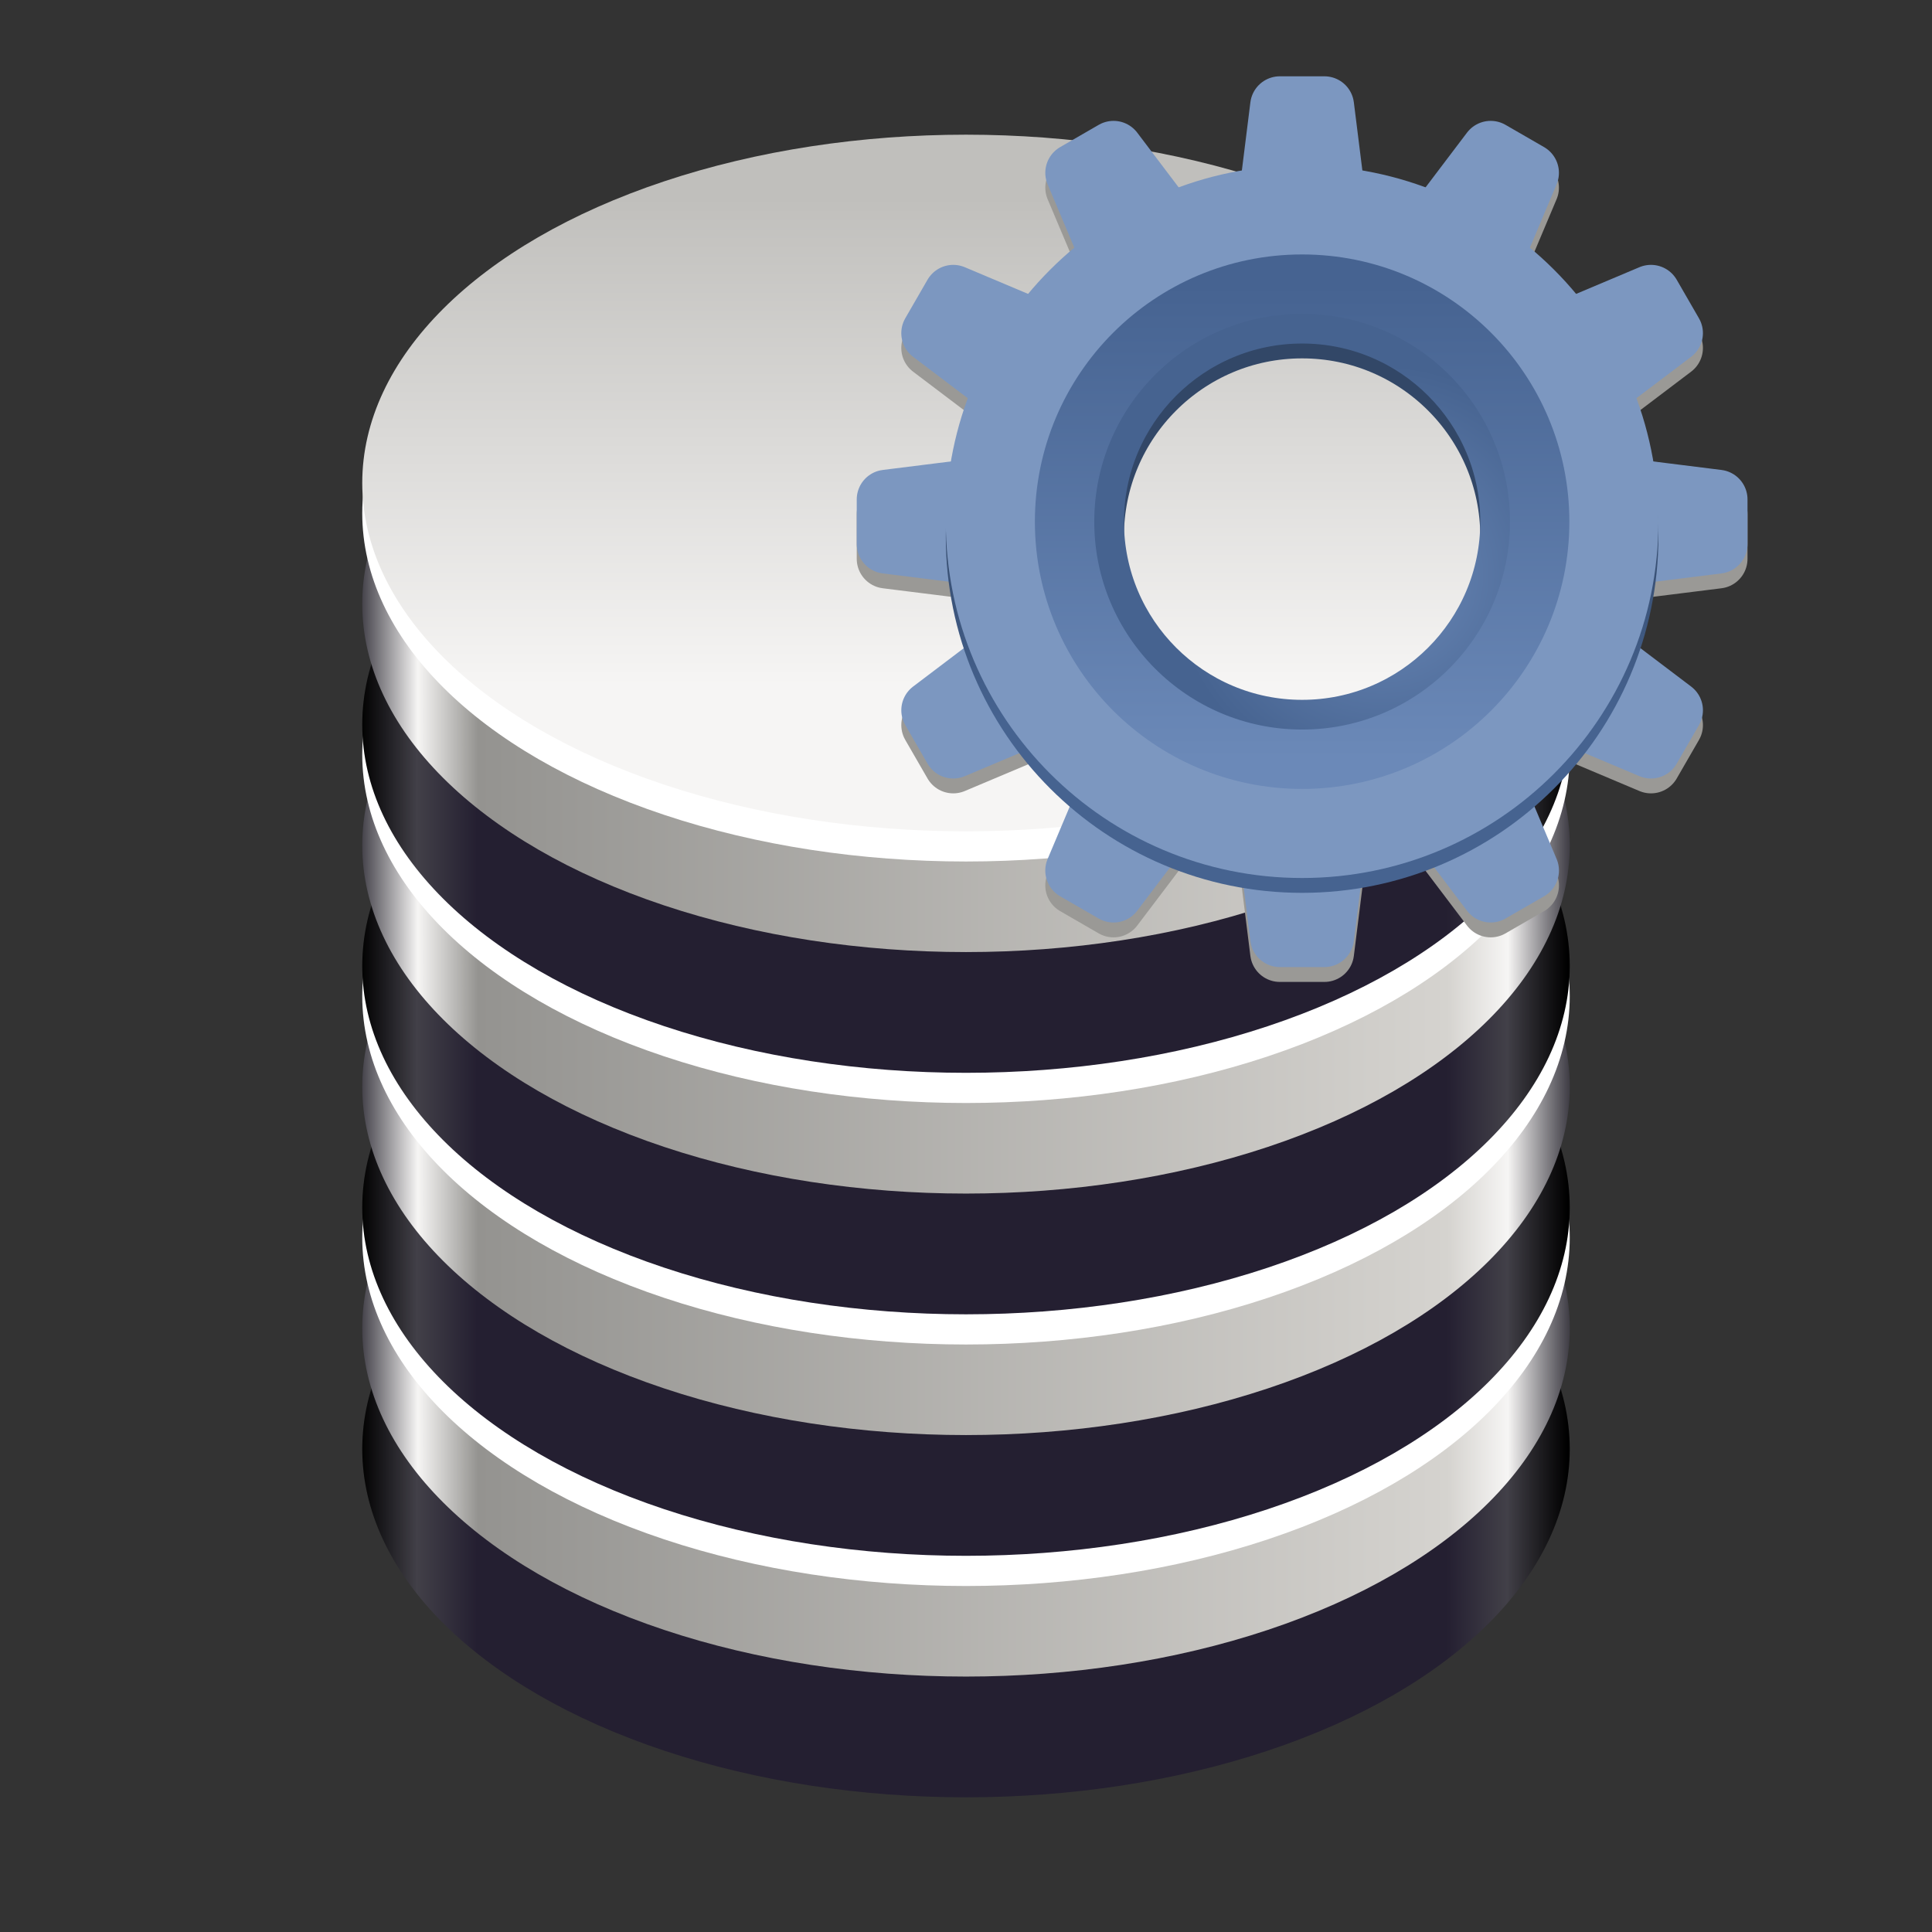 <?xml version="1.0" encoding="UTF-8" standalone="no"?>
<svg
   viewBox="0 0 128 128"
   style="display:inline;enable-background:new"
   version="1.0"
   id="svg11300"
   height="128"
   width="128"
   xmlns:xlink="http://www.w3.org/1999/xlink"
   xmlns="http://www.w3.org/2000/svg"
   xmlns:svg="http://www.w3.org/2000/svg"
   xmlns:rdf="http://www.w3.org/1999/02/22-rdf-syntax-ns#"
   xmlns:cc="http://creativecommons.org/ns#"
   xmlns:dc="http://purl.org/dc/elements/1.1/">
  <rect x="0" y="0" width="128" height="128" fill="#333333" stroke="none"/>
  <title
     id="title4162">Adwaita Icon Template</title>
  <defs
     id="defs3">
    <linearGradient
       id="linearGradient974">
      <stop
         style="stop-color:#004a99;stop-opacity:1;"
         offset="0"
         id="stop962" />
      <stop
         id="stop964"
         offset="0.042"
         style="stop-color:#007bff;stop-opacity:1;" />
      <stop
         style="stop-color:#004a99;stop-opacity:1;"
         offset="0.083"
         id="stop966" />
      <stop
         id="stop968"
         offset="0.917"
         style="stop-color:#004a99;stop-opacity:1;" />
      <stop
         style="stop-color:#007bff;stop-opacity:1;"
         offset="0.958"
         id="stop970" />
      <stop
         style="stop-color:#004a99;stop-opacity:1;"
         offset="1"
         id="stop972" />
    </linearGradient>
    <linearGradient
       y2="44"
       x2="464"
       y1="44"
       x1="48"
       gradientTransform="matrix(0.25,0,0,0.25,0,53)"
       gradientUnits="userSpaceOnUse"
       id="linearGradient1747"
       xlink:href="#linearGradient974" />
    <clipPath
       id="clipPath1784"
       clipPathUnits="userSpaceOnUse">
      <rect
         ry="14"
         rx="14"
         y="202"
         x="36"
         height="28"
         width="60"
         id="rect1786"
         style="opacity:1;vector-effect:none;fill:#3584e4;fill-opacity:1;stroke:none;stroke-width:0.854;stroke-linecap:square;stroke-linejoin:round;stroke-miterlimit:4;stroke-dasharray:none;stroke-dashoffset:0;stroke-opacity:1" />
    </clipPath>
    <linearGradient
       id="b"
       x1="494.68"
       x2="494.68"
       y1="474.1"
       y2="624.51"
       gradientTransform="matrix(0.068,0,0,0.068,-85.319,23.616)"
       gradientUnits="userSpaceOnUse">
      <stop
         stop-color="#fff"
         offset="0"
         id="stop6782" />
      <stop
         stop-color="#c7d7e7"
         offset="1"
         id="stop6784" />
    </linearGradient>
    <linearGradient
       xlink:href="#linearGradient983"
       id="linearGradient1205"
       gradientUnits="userSpaceOnUse"
       gradientTransform="matrix(0.904,0,0,0.904,2.432,-149.425)"
       x1="18.005"
       y1="257.75"
       x2="107.995"
       y2="257.75" />
    <linearGradient
       id="linearGradient983">
      <stop
         style="stop-color:#c0bfbc;stop-opacity:1;"
         offset="0"
         id="stop979" />
      <stop
         id="stop991"
         offset="0.045"
         style="stop-color:#d4d4d1;stop-opacity:1" />
      <stop
         style="stop-color:#c0bfbc;stop-opacity:0.886;"
         offset="0.111"
         id="stop993" />
      <stop
         id="stop989"
         offset="0.905"
         style="stop-color:#c0bfbc;stop-opacity:0.996" />
      <stop
         id="stop987"
         offset="0.974"
         style="stop-color:#d7d6d5;stop-opacity:1" />
      <stop
         style="stop-color:#aaa9a5;stop-opacity:1"
         offset="1"
         id="stop981" />
    </linearGradient>
    <radialGradient
       xlink:href="#linearGradient975"
       id="radialGradient977"
       cx="80"
       cy="194.385"
       fx="80"
       fy="194.385"
       r="17"
       gradientTransform="matrix(2.66,0,0,2.034,-138.008,-368.455)"
       gradientUnits="userSpaceOnUse" />
    <linearGradient
       id="linearGradient975">
      <stop
         style="stop-color:#f2f1f0;stop-opacity:1"
         offset="0"
         id="stop971" />
      <stop
         style="stop-color:#deddda;stop-opacity:1"
         offset="1"
         id="stop973" />
    </linearGradient>
    <linearGradient
       xlink:href="#linearGradient983"
       id="linearGradient1756"
       gradientUnits="userSpaceOnUse"
       gradientTransform="matrix(0.904,0,0,0.904,2.432,-149.425)"
       x1="18.005"
       y1="257.75"
       x2="107.995"
       y2="257.75" />
    <linearGradient
       xlink:href="#linearGradient983"
       id="linearGradient1758"
       gradientUnits="userSpaceOnUse"
       gradientTransform="matrix(0.904,0,0,0.904,2.432,-149.425)"
       x1="18.005"
       y1="257.75"
       x2="107.995"
       y2="257.75" />
    <linearGradient
       xlink:href="#linearGradient983"
       id="linearGradient1760"
       gradientUnits="userSpaceOnUse"
       gradientTransform="matrix(0.904,0,0,0.904,2.432,-149.425)"
       x1="18.005"
       y1="257.75"
       x2="107.995"
       y2="257.75" />
    <clipPath
       clipPathUnits="userSpaceOnUse"
       id="clipPath618">
      <rect
         style="fill:#000000;stroke:#000000;stroke-width:1;-inkscape-stroke:none;stop-color:#000000"
         id="rect620"
         width="94"
         height="26"
         x="546"
         y="266" />
    </clipPath>
    <linearGradient
       id="linearGradient1135">
      <stop
         id="stop1123"
         offset="0"
         style="stop-color:#000000;stop-opacity:1" />
      <stop
         style="stop-color:#424048;stop-opacity:1"
         offset="0.047"
         id="stop1125" />
      <stop
         id="stop1127"
         offset="0.097"
         style="stop-color:#241f31;stop-opacity:1" />
      <stop
         style="stop-color:#241f31;stop-opacity:1"
         offset="0.9"
         id="stop1129" />
      <stop
         id="stop1131"
         offset="0.95"
         style="stop-color:#424048;stop-opacity:1" />
      <stop
         id="stop1133"
         offset="1"
         style="stop-color:#000000;stop-opacity:1" />
    </linearGradient>
    <linearGradient
       id="linearGradient1033">
      <stop
         style="stop-color:#424048;stop-opacity:1"
         offset="0"
         id="stop1020" />
      <stop
         id="stop1022"
         offset="0.047"
         style="stop-color:#f6f5f4;stop-opacity:1" />
      <stop
         style="stop-color:#949390;stop-opacity:1"
         offset="0.097"
         id="stop1024" />
      <stop
         id="stop1026"
         offset="0.9"
         style="stop-color:#d5d3cf;stop-opacity:1" />
      <stop
         style="stop-color:#f6f5f4;stop-opacity:1"
         offset="0.95"
         id="stop1028" />
      <stop
         style="stop-color:#424048;stop-opacity:1"
         offset="1"
         id="stop1030" />
    </linearGradient>
    <clipPath
       clipPathUnits="userSpaceOnUse"
       id="clipPath286">
      <rect
         style="fill:#000000;stroke:#000000;stroke-width:1;-inkscape-stroke:none;stop-color:#000000"
         id="rect284"
         width="94"
         height="26"
         x="546"
         y="266" />
    </clipPath>
    <clipPath
       clipPathUnits="userSpaceOnUse"
       id="clipPath327">
      <rect
         style="fill:#000000;stroke:#000000;stroke-width:1;-inkscape-stroke:none;stop-color:#000000"
         id="rect325"
         width="94"
         height="26"
         x="546"
         y="266" />
    </clipPath>
    <clipPath
       clipPathUnits="userSpaceOnUse"
       id="clipPath2601">
      <rect
         style="fill:#000000;stroke:#000000;stroke-width:1;-inkscape-stroke:none;stop-color:#000000"
         id="rect2603"
         width="94"
         height="26"
         x="546"
         y="272" />
    </clipPath>
    <clipPath
       clipPathUnits="userSpaceOnUse"
       id="clipPath618-3">
      <rect
         style="fill:#000000;stroke:#000000;stroke-width:1;-inkscape-stroke:none;stop-color:#000000"
         id="rect620-6"
         width="94"
         height="26"
         x="546"
         y="266" />
    </clipPath>
    <clipPath
       clipPathUnits="userSpaceOnUse"
       id="clipPath591">
      <rect
         style="fill:#000000;stroke:#000000;stroke-width:1;-inkscape-stroke:none;stop-color:#000000"
         id="rect589"
         width="94"
         height="26"
         x="546"
         y="266" />
    </clipPath>
    <clipPath
       clipPathUnits="userSpaceOnUse"
       id="clipPath632">
      <rect
         style="fill:#000000;stroke:#000000;stroke-width:1;-inkscape-stroke:none;stop-color:#000000"
         id="rect630"
         width="94"
         height="26"
         x="546"
         y="266" />
    </clipPath>
    <clipPath
       clipPathUnits="userSpaceOnUse"
       id="clipPath1922">
      <g
         id="g1926">
        <rect
           style="fill:#000000;stroke:#000000;stroke-width:4.273;-inkscape-stroke:none;stop-color:#000000"
           id="rect1924"
           width="401.633"
           height="111.09"
           x="398.829"
           y="163.833" />
      </g>
    </clipPath>
    <clipPath
       clipPathUnits="userSpaceOnUse"
       id="clipPath1928">
      <g
         id="g1932">
        <rect
           style="fill:#000000;stroke:#000000;stroke-width:4.273;-inkscape-stroke:none;stop-color:#000000"
           id="rect1930"
           width="401.633"
           height="111.09"
           x="398.829"
           y="163.833" />
      </g>
    </clipPath>
    <clipPath
       clipPathUnits="userSpaceOnUse"
       id="clipPath1934">
      <g
         id="g1938">
        <rect
           style="fill:#000000;stroke:#000000;stroke-width:4.273;-inkscape-stroke:none;stop-color:#000000"
           id="rect1936"
           width="401.633"
           height="111.09"
           x="398.829"
           y="163.833" />
      </g>
    </clipPath>
    <linearGradient
       xlink:href="#linearGradient1135"
       id="linearGradient2561"
       gradientUnits="userSpaceOnUse"
       gradientTransform="matrix(0.769,0,0,0.444,-440.647,158.761)"
       x1="604.041"
       y1="-141.422"
       x2="708.041"
       y2="-141.422" />
    <linearGradient
       xlink:href="#linearGradient1033"
       id="linearGradient2563"
       gradientUnits="userSpaceOnUse"
       gradientTransform="matrix(0.769,0,0,0.444,-220.053,117.637)"
       x1="317.269"
       y1="-66.783"
       x2="421.269"
       y2="-66.783" />
    <linearGradient
       gradientUnits="userSpaceOnUse"
       y2="20"
       x2="280"
       y1="172"
       x1="280"
       id="linearGradient1496"
       xlink:href="#linearGradient1494" />
    <linearGradient
       id="linearGradient1494">
      <stop
         id="stop1490"
         offset="0"
         style="stop-color:#babdb6;stop-opacity:1;" />
      <stop
         id="stop1492"
         offset="1"
         style="stop-color:#babdb6;stop-opacity:0;" />
    </linearGradient>
    <linearGradient
       y2="799.964"
       x2="495"
       y1="799.964"
       x1="176"
       gradientTransform="matrix(0.25,0,0,0.243,-397.408,-208.599)"
       gradientUnits="userSpaceOnUse"
       id="linearGradient1121"
       xlink:href="#linearGradient1135" />
    <linearGradient
       y2="619.964"
       x2="496"
       y1="619.964"
       x1="177"
       gradientTransform="matrix(0.25,0,0,0.243,-397.408,-208.599)"
       gradientUnits="userSpaceOnUse"
       id="linearGradient1444-3-9"
       xlink:href="#linearGradient1033" />
    <linearGradient
       gradientTransform="matrix(0.25,0,0,0.25,-377.408,-75.164)"
       gradientUnits="userSpaceOnUse"
       y2="-172"
       x2="323"
       y1="217"
       x1="347"
       id="linearGradient1284"
       xlink:href="#linearGradient1282" />
    <linearGradient
       id="linearGradient1282">
      <stop
         id="stop1278"
         offset="0"
         style="stop-color:#f6f5f4;stop-opacity:1;" />
      <stop
         id="stop1280"
         offset="1"
         style="stop-color:#ffffff;stop-opacity:1" />
    </linearGradient>
    <radialGradient
       r="16"
       fy="199.581"
       fx="128"
       cy="199.581"
       cx="128"
       gradientUnits="userSpaceOnUse"
       id="radialGradient1131"
       xlink:href="#linearGradient983-7" />
    <linearGradient
       id="linearGradient983-7">
      <stop
         id="stop979-7"
         offset="0"
         style="stop-color:#000000;stop-opacity:0.251" />
      <stop
         id="stop981-6"
         offset="1"
         style="stop-color:#000000;stop-opacity:0.031" />
    </linearGradient>
    <radialGradient
       r="8"
       fy="200.072"
       fx="127.937"
       cy="200.072"
       cx="127.937"
       gradientTransform="matrix(1.376,0,0,1.376,-47.997,-75.472)"
       gradientUnits="userSpaceOnUse"
       id="radialGradient1133"
       xlink:href="#linearGradient1235" />
    <linearGradient
       id="linearGradient1235">
      <stop
         style="stop-color:#949390;stop-opacity:1"
         offset="0"
         id="stop1231" />
      <stop
         style="stop-color:#424048;stop-opacity:1"
         offset="1"
         id="stop1233" />
    </linearGradient>
    <linearGradient
       gradientTransform="matrix(0.25,0,0,0.25,-377.408,-75.164)"
       y2="-112.155"
       x2="249"
       y1="125"
       x1="249"
       gradientUnits="userSpaceOnUse"
       id="linearGradient1057"
       xlink:href="#linearGradient1188" />
    <linearGradient
       id="linearGradient1188">
      <stop
         id="stop1184"
         offset="0"
         style="stop-color:#c0bfbc;stop-opacity:1" />
      <stop
         id="stop1186"
         offset="1"
         style="stop-color:#f6f5f4;stop-opacity:1" />
    </linearGradient>
    <radialGradient
       r="16"
       fy="199.581"
       fx="128"
       cy="199.581"
       cx="128"
       gradientUnits="userSpaceOnUse"
       id="radialGradient3137"
       xlink:href="#linearGradient983-7" />
    <radialGradient
       r="8"
       fy="200.072"
       fx="127.937"
       cy="200.072"
       cx="127.937"
       gradientTransform="matrix(1.376,0,0,1.376,-47.997,-75.472)"
       gradientUnits="userSpaceOnUse"
       id="radialGradient3145"
       xlink:href="#linearGradient1235" />
    <radialGradient
       r="16"
       fy="199.581"
       fx="128"
       cy="199.581"
       cx="128"
       gradientUnits="userSpaceOnUse"
       id="radialGradient3153"
       xlink:href="#linearGradient983-7" />
    <radialGradient
       r="8"
       fy="200.072"
       fx="127.937"
       cy="200.072"
       cx="127.937"
       gradientTransform="matrix(1.376,0,0,1.376,-47.997,-75.472)"
       gradientUnits="userSpaceOnUse"
       id="radialGradient3161"
       xlink:href="#linearGradient1235" />
    <linearGradient
       y2="70.897"
       x2="328.098"
       y1="125.793"
       x1="298.658"
       gradientTransform="matrix(0.25,0,0,0.25,-293.226,-73.993)"
       gradientUnits="userSpaceOnUse"
       id="linearGradient9681"
       xlink:href="#linearGradient10232" />
    <linearGradient
       id="linearGradient10232">
      <stop
         id="stop10228"
         offset="0"
         style="stop-color:#47454b;stop-opacity:1" />
      <stop
         id="stop10230"
         offset="1"
         style="stop-color:#dfdee0;stop-opacity:1" />
    </linearGradient>
    <radialGradient
       r="16"
       fy="199.581"
       fx="128"
       cy="199.581"
       cx="128"
       gradientUnits="userSpaceOnUse"
       id="radialGradient3173"
       xlink:href="#linearGradient983-7" />
    <radialGradient
       r="8"
       fy="200.072"
       fx="127.937"
       cy="200.072"
       cx="127.937"
       gradientTransform="matrix(1.376,0,0,1.376,-47.997,-75.472)"
       gradientUnits="userSpaceOnUse"
       id="radialGradient3181"
       xlink:href="#linearGradient1235" />
    <radialGradient
       r="16"
       fy="199.581"
       fx="128"
       cy="199.581"
       cx="128"
       gradientUnits="userSpaceOnUse"
       id="radialGradient3189"
       xlink:href="#linearGradient983-7" />
    <radialGradient
       r="8"
       fy="200.072"
       fx="127.937"
       cy="200.072"
       cx="127.937"
       gradientTransform="matrix(1.376,0,0,1.376,-47.997,-75.472)"
       gradientUnits="userSpaceOnUse"
       id="radialGradient3197"
       xlink:href="#linearGradient1235" />
    <radialGradient
       r="16"
       fy="199.581"
       fx="128"
       cy="199.581"
       cx="128"
       gradientUnits="userSpaceOnUse"
       id="radialGradient3205"
       xlink:href="#linearGradient983-7" />
    <radialGradient
       r="8"
       fy="200.072"
       fx="127.937"
       cy="200.072"
       cx="127.937"
       gradientTransform="matrix(1.376,0,0,1.376,-47.997,-75.472)"
       gradientUnits="userSpaceOnUse"
       id="radialGradient3213"
       xlink:href="#linearGradient1235" />
    <radialGradient
       r="16"
       fy="199.581"
       fx="128"
       cy="199.581"
       cx="128"
       gradientUnits="userSpaceOnUse"
       id="radialGradient3221"
       xlink:href="#linearGradient983-7" />
    <radialGradient
       r="8"
       fy="200.072"
       fx="127.937"
       cy="200.072"
       cx="127.937"
       gradientTransform="matrix(1.376,0,0,1.376,-47.997,-75.472)"
       gradientUnits="userSpaceOnUse"
       id="radialGradient3229"
       xlink:href="#linearGradient1235" />
    <radialGradient
       gradientUnits="userSpaceOnUse"
       gradientTransform="matrix(0.598,0.635,-0.115,0.109,-242.517,-140.82)"
       r="36.044"
       fy="221.951"
       fx="62.562"
       cy="221.951"
       cx="62.562"
       id="radialGradient10249"
       xlink:href="#linearGradient10247" />
    <linearGradient
       id="linearGradient10247">
      <stop
         id="stop10243"
         offset="0"
         style="stop-color:#010101;stop-opacity:1;" />
      <stop
         id="stop10245"
         offset="1"
         style="stop-color:#010101;stop-opacity:0;" />
    </linearGradient>
    <linearGradient
       gradientTransform="matrix(0.25,0,0,0.25,-293.226,-73.993)"
       gradientUnits="userSpaceOnUse"
       y2="59.234"
       x2="318.912"
       y1="113.77"
       x1="301.624"
       id="linearGradient2155"
       xlink:href="#linearGradient1194" />
    <linearGradient
       id="linearGradient1194">
      <stop
         style="stop-color:#5e5c64;stop-opacity:1"
         offset="0"
         id="stop1190" />
      <stop
         style="stop-color:#77767b;stop-opacity:1"
         offset="1"
         id="stop1192" />
    </linearGradient>
    <linearGradient
       xlink:href="#linearGradient1135"
       id="linearGradient3957"
       gradientUnits="userSpaceOnUse"
       gradientTransform="matrix(0.769,0,0,0.444,-440.647,142.761)"
       x1="604.041"
       y1="-141.422"
       x2="708.041"
       y2="-141.422" />
    <linearGradient
       xlink:href="#linearGradient1033"
       id="linearGradient3959"
       gradientUnits="userSpaceOnUse"
       gradientTransform="matrix(0.769,0,0,0.444,-220.053,101.637)"
       x1="317.269"
       y1="-66.783"
       x2="421.269"
       y2="-66.783" />
    <linearGradient
       xlink:href="#linearGradient1135"
       id="linearGradient4070"
       gradientUnits="userSpaceOnUse"
       gradientTransform="matrix(0.769,0,0,0.444,-440.647,126.761)"
       x1="604.041"
       y1="-141.422"
       x2="708.041"
       y2="-141.422" />
    <linearGradient
       xlink:href="#linearGradient1033"
       id="linearGradient4072"
       gradientUnits="userSpaceOnUse"
       gradientTransform="matrix(0.769,0,0,0.444,-220.053,85.637)"
       x1="317.269"
       y1="-66.783"
       x2="421.269"
       y2="-66.783" />
    <linearGradient
       xlink:href="#linearGradient1135"
       id="linearGradient4183"
       gradientUnits="userSpaceOnUse"
       gradientTransform="matrix(0.769,0,0,0.444,-440.647,110.761)"
       x1="604.041"
       y1="-141.422"
       x2="708.041"
       y2="-141.422" />
    <linearGradient
       xlink:href="#linearGradient1033"
       id="linearGradient4185"
       gradientUnits="userSpaceOnUse"
       gradientTransform="matrix(0.769,0,0,0.444,-220.053,69.637)"
       x1="317.269"
       y1="-66.783"
       x2="421.269"
       y2="-66.783" />
    <linearGradient
       xlink:href="#linearGradient1188"
       id="linearGradient4236"
       x1="66.918"
       y1="-62.653"
       x2="66.918"
       y2="-30.327"
       gradientUnits="userSpaceOnUse"
       gradientTransform="translate(-1.973,75.75)" />
    <linearGradient
       id="c"
       gradientUnits="userSpaceOnUse"
       x1="204"
       x2="268"
       y1="-64"
       y2="-64"
       gradientTransform="matrix(0,0.492,-0.492,0,56.478,-82.634)">
      <stop
         offset="0"
         stop-color="#d5d3cf"
         id="stop4620"
         style="stop-color:#466391;stop-opacity:1;" />
      <stop
         offset="1"
         stop-color="#f6f5f4"
         id="stop4622"
         style="stop-color:#6b89b8;stop-opacity:1;" />
    </linearGradient>
    <radialGradient
       id="b-8"
       cx="-243.067"
       cy="-74.6"
       gradientUnits="userSpaceOnUse"
       r="28.267"
       gradientTransform="matrix(0,-0.492,-0.492,0,56.478,-82.634)">
      <stop
         offset="0"
         stop-color="#d5d3cf"
         id="stop4615"
         style="stop-color:#6b89b8;stop-opacity:1;" />
      <stop
         offset="1"
         stop-color="#949390"
         id="stop4617"
         style="stop-color:#466390;stop-opacity:1;" />
    </radialGradient>
    <linearGradient
       id="a"
       gradientUnits="userSpaceOnUse"
       x1="64"
       x2="64"
       y1="262.5"
       y2="232"
       gradientTransform="matrix(0.492,0,0,0.492,56.478,-82.634)">
      <stop
         offset="0"
         stop-color="#9a9996"
         id="stop4610"
         style="stop-color:#466390;stop-opacity:1;" />
      <stop
         offset="1"
         stop-color="#77767b"
         id="stop4612"
         style="stop-color:#324767;stop-opacity:1;" />
    </linearGradient>
  </defs>
  <g
     transform="matrix(1.068,0,0,1.068,321.921,-62.619)"
     id="g664-9" />
  <g
     id="g666-3"
     style="display:inline;enable-background:new"
     transform="matrix(1.068,0,0,1.068,321.921,-71.165)" />
  <circle
     r="0"
     cy="-128.164"
     cx="-344.908"
     id="path907"
     style="opacity:0.05;fill:#ac1d2e;fill-opacity:1;stroke:none;stroke-width:0.011px;stroke-linecap:butt;stroke-linejoin:miter;stroke-miterlimit:4;stroke-dasharray:none;stroke-dashoffset:0;stroke-opacity:1;marker:none;marker-start:none;marker-mid:none;marker-end:none;paint-order:normal" />
  <g
     style="display:inline;fill:url(#linearGradient1496);fill-opacity:1;enable-background:new"
     id="g1480"
     transform="translate(-377.408,-300.164)" />
  <ellipse
     style="display:inline;fill:url(#linearGradient2561);fill-opacity:1;stroke-width:0.241;stroke-linejoin:bevel;stroke-miterlimit:3.3;paint-order:stroke fill markers;enable-background:new"
     id="path1218-9-98"
     cx="64"
     cy="96"
     rx="40"
     ry="23.077" />
  <ellipse
     style="display:inline;fill:url(#linearGradient2563);fill-opacity:1;stroke-width:0.241;stroke-linejoin:bevel;stroke-miterlimit:3.3;paint-order:stroke fill markers;enable-background:new"
     id="path1218-1-4"
     cx="64"
     cy="88"
     rx="40"
     ry="23.077" />
  <ellipse
     style="fill:#ffffff;stroke-width:0.241;stroke-linejoin:bevel;stroke-miterlimit:3.3;paint-order:stroke fill markers"
     id="path1218-8"
     cx="64"
     cy="82"
     rx="40"
     ry="23.077" />
  <ellipse
     style="display:inline;fill:url(#linearGradient3957);fill-opacity:1;stroke-width:0.241;stroke-linejoin:bevel;stroke-miterlimit:3.3;paint-order:stroke fill markers;enable-background:new"
     id="path1218-9-98-6"
     cx="64"
     cy="80"
     rx="40"
     ry="23.077" />
  <ellipse
     style="display:inline;fill:url(#linearGradient3959);fill-opacity:1;stroke-width:0.241;stroke-linejoin:bevel;stroke-miterlimit:3.3;paint-order:stroke fill markers;enable-background:new"
     id="path1218-1-4-9"
     cx="64"
     cy="72"
     rx="40"
     ry="23.077" />
  <ellipse
     style="fill:#ffffff;stroke-width:0.241;stroke-linejoin:bevel;stroke-miterlimit:3.3;paint-order:stroke fill markers"
     id="path1218-8-2"
     cx="64"
     cy="66"
     rx="40"
     ry="23.077" />
  <ellipse
     style="display:inline;fill:url(#linearGradient4070);fill-opacity:1;stroke-width:0.241;stroke-linejoin:bevel;stroke-miterlimit:3.3;paint-order:stroke fill markers;enable-background:new"
     id="path1218-9-98-6-8"
     cx="64"
     cy="64"
     rx="40"
     ry="23.077" />
  <ellipse
     style="display:inline;fill:url(#linearGradient4072);fill-opacity:1;stroke-width:0.241;stroke-linejoin:bevel;stroke-miterlimit:3.3;paint-order:stroke fill markers;enable-background:new"
     id="path1218-1-4-9-0"
     cx="64"
     cy="56"
     rx="40"
     ry="23.077" />
  <ellipse
     style="fill:#ffffff;stroke-width:0.241;stroke-linejoin:bevel;stroke-miterlimit:3.3;paint-order:stroke fill markers"
     id="path1218-8-2-2"
     cx="64"
     cy="50"
     rx="40"
     ry="23.077" />
  <ellipse
     style="display:inline;fill:url(#linearGradient4183);fill-opacity:1;stroke-width:0.241;stroke-linejoin:bevel;stroke-miterlimit:3.3;paint-order:stroke fill markers;enable-background:new"
     id="path1218-9-98-6-8-5"
     cx="64"
     cy="48"
     rx="40"
     ry="23.077" />
  <ellipse
     style="display:inline;fill:url(#linearGradient4185);fill-opacity:1;stroke-width:0.241;stroke-linejoin:bevel;stroke-miterlimit:3.3;paint-order:stroke fill markers;enable-background:new"
     id="path1218-1-4-9-0-8"
     cx="64"
     cy="40"
     rx="40"
     ry="23.077" />
  <ellipse
     style="fill:#ffffff;stroke-width:0.241;stroke-linejoin:bevel;stroke-miterlimit:3.3;paint-order:stroke fill markers"
     id="path1218-8-2-2-6"
     cx="64"
     cy="34"
     rx="40"
     ry="23.077" />
  <ellipse
     style="display:inline;fill:url(#linearGradient4236);fill-opacity:1;stroke-width:0.241;stroke-linejoin:bevel;stroke-miterlimit:3.3;paint-order:stroke fill markers;enable-background:new"
     id="path1218-8-2-2-6-2"
     cx="64"
     cy="32"
     rx="40"
     ry="23.077" />
  <g
     id="g5207"
     transform="translate(-1.685,1.132)">
    <path
       d="m 86.478,6.874 h 2.951 l 0.984,7.869 h -4.918 z m 0,0"
       fill="#9a9996"
       stroke="#9a9996"
       stroke-linecap="round"
       stroke-linejoin="round"
       id="path4627"
       style="stroke-width:3.934" />
    <g
       id="g5176">
      <path
         d="m 89.429,61.956 h -2.951 l -0.984,-7.869 h 4.918 z m 0,0"
         fill="#9a9996"
         stroke="#9a9996"
         stroke-linecap="round"
         stroke-linejoin="round"
         id="path4625"
         style="stroke-width:3.934" />
      <path
         d="m 60.413,35.89 v -2.951 l 7.869,-0.984 v 4.918 z m 0,0"
         fill="#9a9996"
         stroke="#9a9996"
         stroke-linecap="round"
         stroke-linejoin="round"
         id="path4629"
         style="stroke-width:3.934" />
      <path
         d="m 115.495,32.939 v 2.951 l -7.869,0.984 v -4.918 z m 0,0"
         fill="#9a9996"
         stroke="#9a9996"
         stroke-linecap="round"
         stroke-linejoin="round"
         id="path4631"
         style="stroke-width:3.934" />
      <path
         d="m 63.365,21.922 1.475,-2.555 7.306,3.081 -2.459,4.259 z m 0,0"
         fill="#9a9996"
         stroke="#9a9996"
         stroke-linecap="round"
         stroke-linejoin="round"
         id="path4633"
         style="stroke-width:3.934" />
      <path
         d="m 112.542,46.908 -1.475,2.555 -7.306,-3.081 2.459,-4.261 z m 0,0"
         fill="#9a9996"
         stroke="#9a9996"
         stroke-linecap="round"
         stroke-linejoin="round"
         id="path4635"
         style="stroke-width:3.934" />
      <path
         d="m 72.906,11.302 2.555,-1.475 4.787,6.322 -4.261,2.459 z m 0,0"
         fill="#9a9996"
         stroke="#9a9996"
         stroke-linecap="round"
         stroke-linejoin="round"
         id="path4637"
         style="stroke-width:3.934" />
      <path
         d="m 103.002,57.528 -2.555,1.475 -4.787,-6.322 4.261,-2.459 z m 0,0"
         fill="#9a9996"
         stroke="#9a9996"
         stroke-linecap="round"
         stroke-linejoin="round"
         id="path4639"
         style="stroke-width:3.934" />
      <path
         d="m 75.46,59.003 -2.555,-1.475 3.081,-7.306 4.261,2.459 z m 0,0"
         fill="#9a9996"
         stroke="#9a9996"
         stroke-linecap="round"
         stroke-linejoin="round"
         id="path4641"
         style="stroke-width:3.934" />
      <path
         d="m 100.446,9.827 2.555,1.475 -3.081,7.306 -4.261,-2.459 z m 0,0"
         fill="#9a9996"
         stroke="#9a9996"
         stroke-linecap="round"
         stroke-linejoin="round"
         id="path4643"
         style="stroke-width:3.934" />
      <path
         d="m 64.841,49.463 -1.475,-2.555 6.322,-4.787 2.459,4.261 z m 0,0"
         fill="#9a9996"
         stroke="#9a9996"
         stroke-linecap="round"
         stroke-linejoin="round"
         id="path4645"
         style="stroke-width:3.934" />
      <path
         d="m 111.066,19.367 1.475,2.555 -6.322,4.785 -2.459,-4.259 z m 0,0"
         fill="#9a9996"
         stroke="#9a9996"
         stroke-linecap="round"
         stroke-linejoin="round"
         id="path4647"
         style="stroke-width:3.934" />
      <path
         d="m 89.429,60.972 h -2.951 l -0.984,-7.869 h 4.918 z m 0,0"
         fill="#f6f5f4"
         stroke="#f6f5f4"
         stroke-linecap="round"
         stroke-linejoin="round"
         id="path4649"
         style="stroke:#7c97c0;stroke-width:3.934;stroke-opacity:1" />
      <path
         d="m 86.478,5.89 h 2.951 l 0.984,7.869 h -4.918 z m 0,0"
         fill="#f6f5f4"
         stroke="#f6f5f4"
         stroke-linecap="round"
         stroke-linejoin="round"
         id="path4651"
         style="stroke:#7c97c0;stroke-width:3.934;stroke-opacity:1" />
      <path
         d="m 60.413,34.907 v -2.951 l 7.869,-0.984 v 4.918 z m 0,0"
         fill="#f6f5f4"
         stroke="#f6f5f4"
         stroke-linecap="round"
         stroke-linejoin="round"
         id="path4653"
         style="stroke:#7c97c0;stroke-width:3.934;stroke-opacity:1" />
      <path
         d="m 115.495,31.956 v 2.951 l -7.869,0.984 v -4.918 z m 0,0"
         fill="#f6f5f4"
         stroke="#f6f5f4"
         stroke-linecap="round"
         stroke-linejoin="round"
         id="path4655"
         style="stroke:#7c97c0;stroke-width:3.934;stroke-opacity:1" />
      <path
         d="m 63.365,20.938 1.475,-2.555 7.306,3.081 -2.459,4.259 z m 0,0"
         fill="#f6f5f4"
         stroke="#f6f5f4"
         stroke-linecap="round"
         stroke-linejoin="round"
         id="path4657"
         style="stroke:#7c97c0;stroke-width:3.934;stroke-opacity:1" />
      <path
         d="m 112.542,45.924 -1.475,2.555 -7.306,-3.081 2.459,-4.261 z m 0,0"
         fill="#f6f5f4"
         stroke="#f6f5f4"
         stroke-linecap="round"
         stroke-linejoin="round"
         id="path4659"
         style="stroke:#7c97c0;stroke-width:3.934;stroke-opacity:1" />
      <path
         d="m 72.906,10.318 2.555,-1.475 4.787,6.322 -4.261,2.459 z m 0,0"
         fill="#f6f5f4"
         stroke="#f6f5f4"
         stroke-linecap="round"
         stroke-linejoin="round"
         id="path4661"
         style="stroke:#7c97c0;stroke-width:3.934;stroke-opacity:1" />
      <path
         d="m 103.002,56.544 -2.555,1.475 -4.787,-6.322 4.261,-2.459 z m 0,0"
         fill="#f6f5f4"
         stroke="#f6f5f4"
         stroke-linecap="round"
         stroke-linejoin="round"
         id="path4663"
         style="stroke:#7c97c0;stroke-width:3.934;stroke-opacity:1" />
      <path
         d="m 75.46,58.02 -2.555,-1.475 3.081,-7.306 4.261,2.459 z m 0,0"
         fill="#f6f5f4"
         stroke="#f6f5f4"
         stroke-linecap="round"
         stroke-linejoin="round"
         id="path4665"
         style="stroke:#7c97c0;stroke-width:3.934;stroke-opacity:1" />
      <path
         d="m 100.446,8.843 2.555,1.475 -3.081,7.306 -4.261,-2.459 z m 0,0"
         fill="#f6f5f4"
         stroke="#f6f5f4"
         stroke-linecap="round"
         stroke-linejoin="round"
         id="path4667"
         style="stroke:#7c97c0;stroke-width:3.934;stroke-opacity:1" />
      <path
         d="m 64.841,48.479 -1.475,-2.555 6.322,-4.787 2.459,4.261 z m 0,0"
         fill="#f6f5f4"
         stroke="#f6f5f4"
         stroke-linecap="round"
         stroke-linejoin="round"
         id="path4669"
         style="stroke:#7c97c0;stroke-width:3.934;stroke-opacity:1" />
      <path
         d="m 111.066,18.383 1.475,2.555 -6.322,4.785 -2.459,-4.259 z m 0,0"
         fill="#f6f5f4"
         stroke="#f6f5f4"
         stroke-linecap="round"
         stroke-linejoin="round"
         id="path4671"
         style="stroke:#7c97c0;stroke-width:3.934;stroke-opacity:1" />
    </g>
    <path
       d="m 105.658,34.415 c 0,9.778 -7.926,17.705 -17.705,17.705 -9.778,0 -17.705,-7.926 -17.705,-17.705 0,-9.778 7.926,-17.705 17.705,-17.705 9.778,0 17.705,7.926 17.705,17.705 z m 0,0"
       fill="none"
       stroke="url(#a)"
       stroke-width="11.803"
       id="path4675"
       style="stroke:url(#a)" />
    <path
       d="m 106.642,33.431 c 0,10.322 -8.366,18.689 -18.689,18.689 -10.322,0 -18.689,-8.366 -18.689,-18.689 0,-10.322 8.366,-18.689 18.689,-18.689 10.322,0 18.689,8.366 18.689,18.689 z m 0,0"
       fill="none"
       stroke="#f6f5f4"
       stroke-width="9.836"
       id="path4677"
       style="stroke:#7c97c0;stroke-opacity:1" />
    <path
       d="m 87.954,20.398 c -7.198,0 -13.033,5.834 -13.033,13.033 0,7.198 5.834,13.033 13.033,13.033 7.198,0 13.033,-5.834 13.033,-13.033 0,-7.198 -5.834,-13.033 -13.033,-13.033 z m 0,0"
       fill="none"
       stroke="url(#b)"
       stroke-linecap="square"
       stroke-linejoin="round"
       stroke-width="2.459"
       id="path4679"
       style="stroke:url(#b-8)" />
    <path
       d="m 87.954,49.169 c -8.691,0 -15.738,-7.047 -15.738,-15.738 0,-8.691 7.047,-15.738 15.738,-15.738 8.691,0 15.738,7.047 15.738,15.738 0,8.691 -7.047,15.738 -15.738,15.738 z m 0,0"
       fill="none"
       stroke="url(#c)"
       stroke-linecap="square"
       stroke-linejoin="round"
       stroke-width="3.934"
       id="path4681"
       style="stroke:url(#c)" />
  </g>
</svg>
